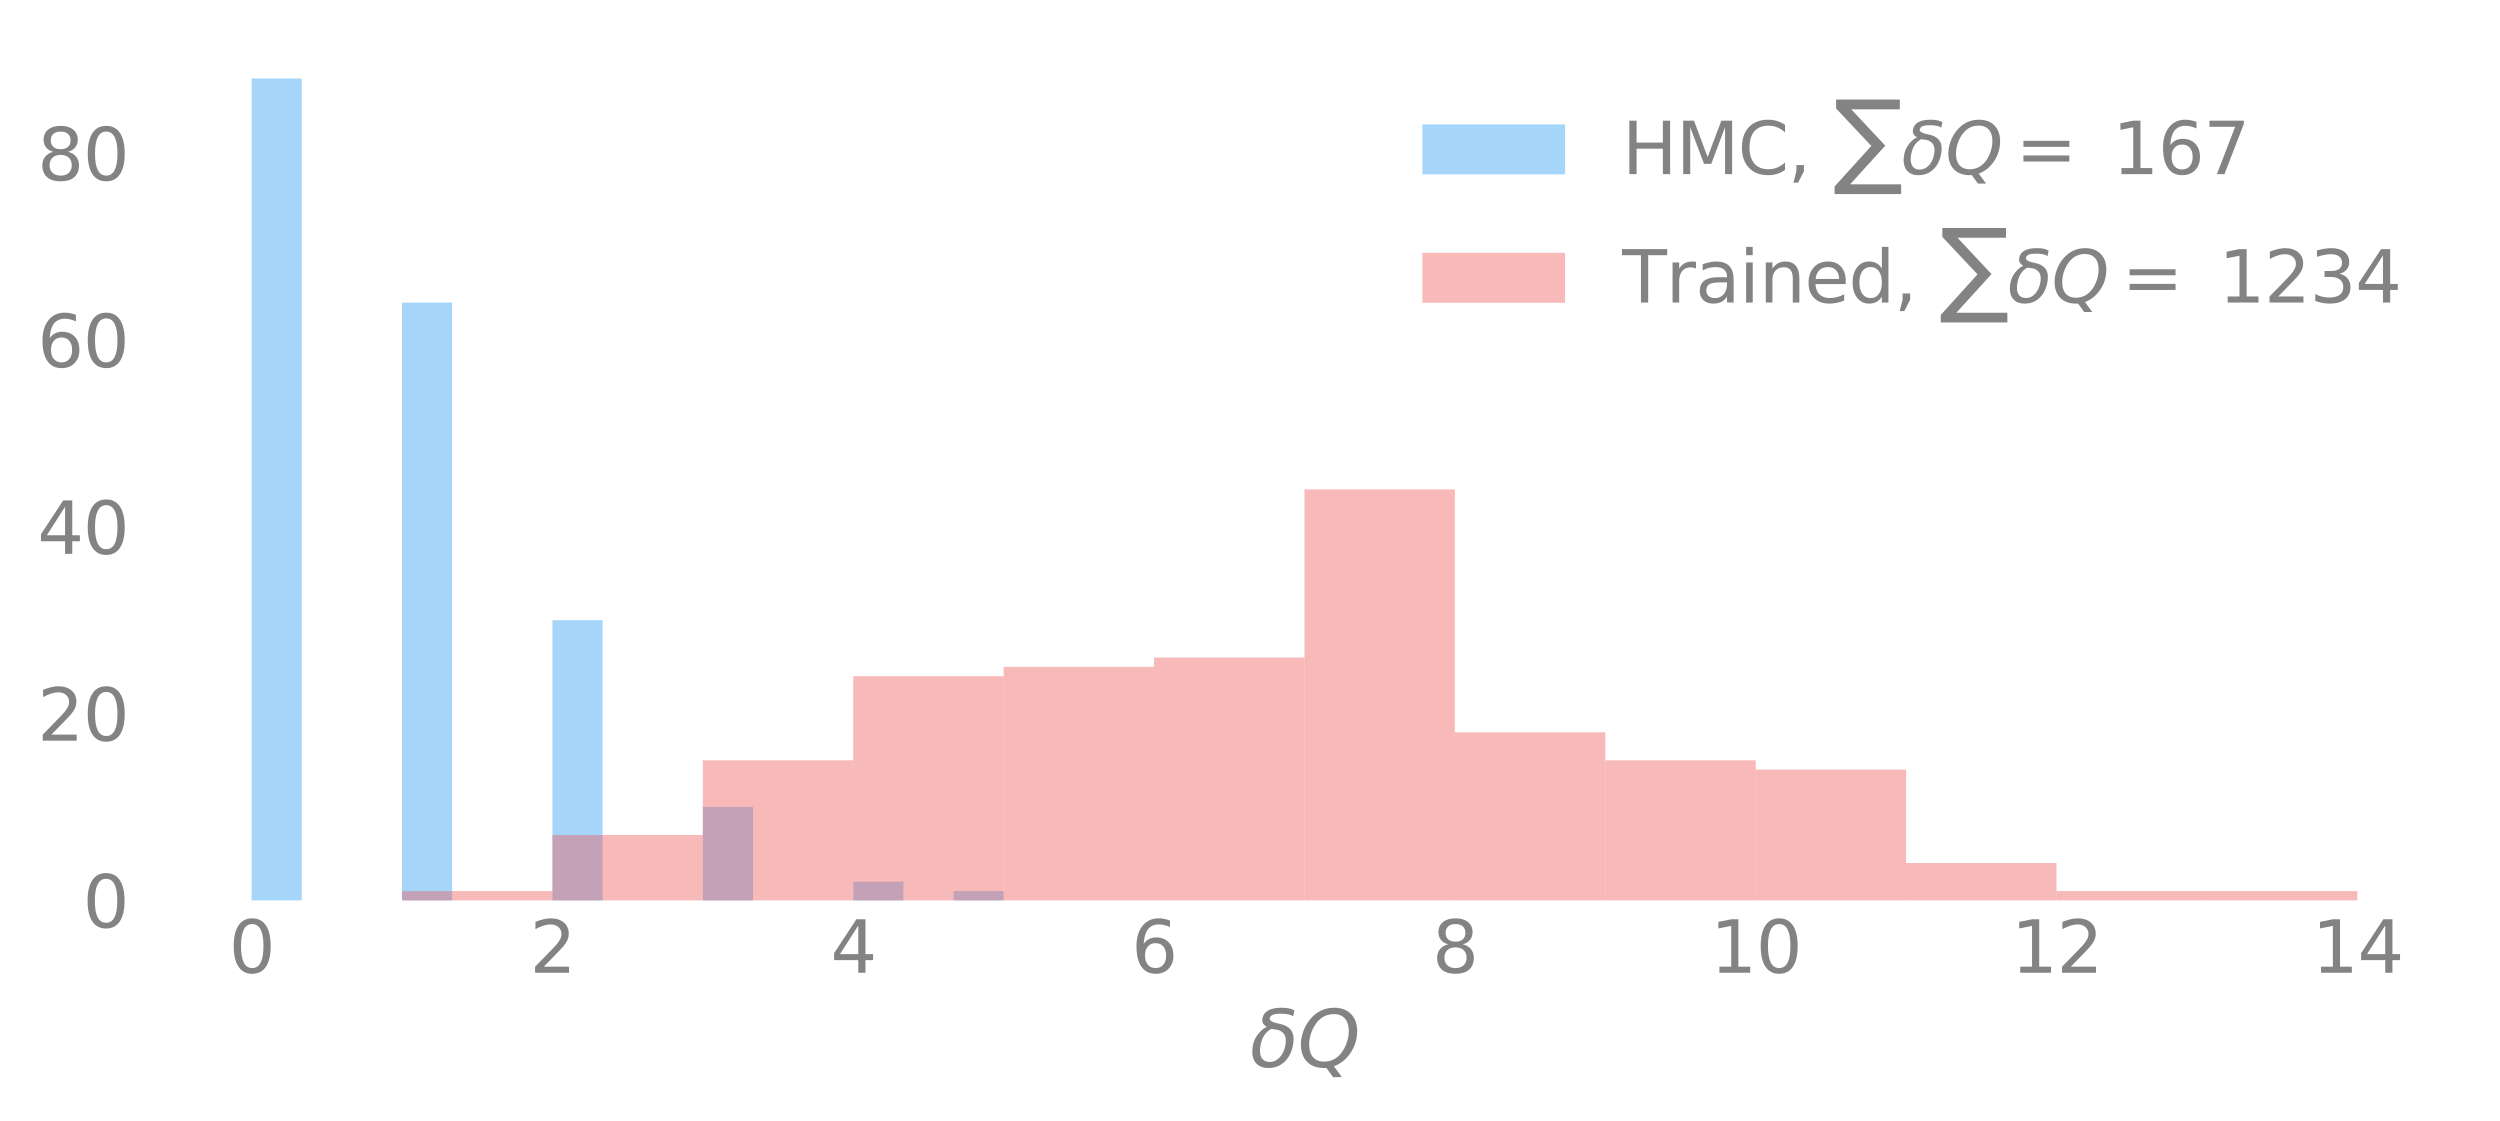 <?xml version="1.0" encoding="utf-8" standalone="no"?>
<!DOCTYPE svg PUBLIC "-//W3C//DTD SVG 1.1//EN"
  "http://www.w3.org/Graphics/SVG/1.1/DTD/svg11.dtd">
<svg xmlns:xlink="http://www.w3.org/1999/xlink" width="481.797pt" height="216.045pt" viewBox="0 0 481.797 216.045" xmlns="http://www.w3.org/2000/svg" version="1.1">
 <defs>
  <style type="text/css">*{stroke-linejoin: round; stroke-linecap: butt}</style>
 </defs>
 <g id="figure_1">
  <g id="patch_1">
   <path d="M 0 216.045 
L 481.797 216.045 
L 481.797 0 
L 0 0 
L 0 216.045 
z
" style="fill: none"/>
  </g>
  <g id="axes_1">
   <g id="patch_2">
    <path d="M 28.197 173.52 
L 474.597 173.52 
L 474.597 7.2 
L 28.197 7.2 
L 28.197 173.52 
z
" style="fill: none"/>
   </g>
   <g id="matplotlib.axis_1">
    <g id="xtick_1">
     <g id="line2d_1">
      <path d="M 48.488 173.52 
L 48.488 7.2 
" clip-path="url(#p6bb436107e)" style="fill: none; stroke: #cccccc; stroke-opacity: 0; stroke-width: 0.4; stroke-linecap: round"/>
     </g>
     <g id="text_1">
      <!-- 0 -->
      <g style="fill: #838383" transform="translate(44.114 187.468) scale(0.138 -0.138)">
       <defs>
        <path id="DejaVuSans-30" d="M 2034 4250 
Q 1547 4250 1301 3770 
Q 1056 3291 1056 2328 
Q 1056 1369 1301 889 
Q 1547 409 2034 409 
Q 2525 409 2770 889 
Q 3016 1369 3016 2328 
Q 3016 3291 2770 3770 
Q 2525 4250 2034 4250 
z
M 2034 4750 
Q 2819 4750 3233 4129 
Q 3647 3509 3647 2328 
Q 3647 1150 3233 529 
Q 2819 -91 2034 -91 
Q 1250 -91 836 529 
Q 422 1150 422 2328 
Q 422 3509 836 4129 
Q 1250 4750 2034 4750 
z
" transform="scale(0.016)"/>
       </defs>
       <use xlink:href="#DejaVuSans-30"/>
      </g>
     </g>
    </g>
    <g id="xtick_2">
     <g id="line2d_2">
      <path d="M 106.462 173.52 
L 106.462 7.2 
" clip-path="url(#p6bb436107e)" style="fill: none; stroke: #cccccc; stroke-opacity: 0; stroke-width: 0.4; stroke-linecap: round"/>
     </g>
     <g id="text_2">
      <!-- 2 -->
      <g style="fill: #838383" transform="translate(102.088 187.468) scale(0.138 -0.138)">
       <defs>
        <path id="DejaVuSans-32" d="M 1228 531 
L 3431 531 
L 3431 0 
L 469 0 
L 469 531 
Q 828 903 1448 1529 
Q 2069 2156 2228 2338 
Q 2531 2678 2651 2914 
Q 2772 3150 2772 3378 
Q 2772 3750 2511 3984 
Q 2250 4219 1831 4219 
Q 1534 4219 1204 4116 
Q 875 4013 500 3803 
L 500 4441 
Q 881 4594 1212 4672 
Q 1544 4750 1819 4750 
Q 2544 4750 2975 4387 
Q 3406 4025 3406 3419 
Q 3406 3131 3298 2873 
Q 3191 2616 2906 2266 
Q 2828 2175 2409 1742 
Q 1991 1309 1228 531 
z
" transform="scale(0.016)"/>
       </defs>
       <use xlink:href="#DejaVuSans-32"/>
      </g>
     </g>
    </g>
    <g id="xtick_3">
     <g id="line2d_3">
      <path d="M 164.436 173.52 
L 164.436 7.2 
" clip-path="url(#p6bb436107e)" style="fill: none; stroke: #cccccc; stroke-opacity: 0; stroke-width: 0.4; stroke-linecap: round"/>
     </g>
     <g id="text_3">
      <!-- 4 -->
      <g style="fill: #838383" transform="translate(160.062 187.468) scale(0.138 -0.138)">
       <defs>
        <path id="DejaVuSans-34" d="M 2419 4116 
L 825 1625 
L 2419 1625 
L 2419 4116 
z
M 2253 4666 
L 3047 4666 
L 3047 1625 
L 3713 1625 
L 3713 1100 
L 3047 1100 
L 3047 0 
L 2419 0 
L 2419 1100 
L 313 1100 
L 313 1709 
L 2253 4666 
z
" transform="scale(0.016)"/>
       </defs>
       <use xlink:href="#DejaVuSans-34"/>
      </g>
     </g>
    </g>
    <g id="xtick_4">
     <g id="line2d_4">
      <path d="M 222.41 173.52 
L 222.41 7.2 
" clip-path="url(#p6bb436107e)" style="fill: none; stroke: #cccccc; stroke-opacity: 0; stroke-width: 0.4; stroke-linecap: round"/>
     </g>
     <g id="text_4">
      <!-- 6 -->
      <g style="fill: #838383" transform="translate(218.036 187.468) scale(0.138 -0.138)">
       <defs>
        <path id="DejaVuSans-36" d="M 2113 2584 
Q 1688 2584 1439 2293 
Q 1191 2003 1191 1497 
Q 1191 994 1439 701 
Q 1688 409 2113 409 
Q 2538 409 2786 701 
Q 3034 994 3034 1497 
Q 3034 2003 2786 2293 
Q 2538 2584 2113 2584 
z
M 3366 4563 
L 3366 3988 
Q 3128 4100 2886 4159 
Q 2644 4219 2406 4219 
Q 1781 4219 1451 3797 
Q 1122 3375 1075 2522 
Q 1259 2794 1537 2939 
Q 1816 3084 2150 3084 
Q 2853 3084 3261 2657 
Q 3669 2231 3669 1497 
Q 3669 778 3244 343 
Q 2819 -91 2113 -91 
Q 1303 -91 875 529 
Q 447 1150 447 2328 
Q 447 3434 972 4092 
Q 1497 4750 2381 4750 
Q 2619 4750 2861 4703 
Q 3103 4656 3366 4563 
z
" transform="scale(0.016)"/>
       </defs>
       <use xlink:href="#DejaVuSans-36"/>
      </g>
     </g>
    </g>
    <g id="xtick_5">
     <g id="line2d_5">
      <path d="M 280.384 173.52 
L 280.384 7.2 
" clip-path="url(#p6bb436107e)" style="fill: none; stroke: #cccccc; stroke-opacity: 0; stroke-width: 0.4; stroke-linecap: round"/>
     </g>
     <g id="text_5">
      <!-- 8 -->
      <g style="fill: #838383" transform="translate(276.01 187.468) scale(0.138 -0.138)">
       <defs>
        <path id="DejaVuSans-38" d="M 2034 2216 
Q 1584 2216 1326 1975 
Q 1069 1734 1069 1313 
Q 1069 891 1326 650 
Q 1584 409 2034 409 
Q 2484 409 2743 651 
Q 3003 894 3003 1313 
Q 3003 1734 2745 1975 
Q 2488 2216 2034 2216 
z
M 1403 2484 
Q 997 2584 770 2862 
Q 544 3141 544 3541 
Q 544 4100 942 4425 
Q 1341 4750 2034 4750 
Q 2731 4750 3128 4425 
Q 3525 4100 3525 3541 
Q 3525 3141 3298 2862 
Q 3072 2584 2669 2484 
Q 3125 2378 3379 2068 
Q 3634 1759 3634 1313 
Q 3634 634 3220 271 
Q 2806 -91 2034 -91 
Q 1263 -91 848 271 
Q 434 634 434 1313 
Q 434 1759 690 2068 
Q 947 2378 1403 2484 
z
M 1172 3481 
Q 1172 3119 1398 2916 
Q 1625 2713 2034 2713 
Q 2441 2713 2670 2916 
Q 2900 3119 2900 3481 
Q 2900 3844 2670 4047 
Q 2441 4250 2034 4250 
Q 1625 4250 1398 4047 
Q 1172 3844 1172 3481 
z
" transform="scale(0.016)"/>
       </defs>
       <use xlink:href="#DejaVuSans-38"/>
      </g>
     </g>
    </g>
    <g id="xtick_6">
     <g id="line2d_6">
      <path d="M 338.358 173.52 
L 338.358 7.2 
" clip-path="url(#p6bb436107e)" style="fill: none; stroke: #cccccc; stroke-opacity: 0; stroke-width: 0.4; stroke-linecap: round"/>
     </g>
     <g id="text_6">
      <!-- 10 -->
      <g style="fill: #838383" transform="translate(329.609 187.468) scale(0.138 -0.138)">
       <defs>
        <path id="DejaVuSans-31" d="M 794 531 
L 1825 531 
L 1825 4091 
L 703 3866 
L 703 4441 
L 1819 4666 
L 2450 4666 
L 2450 531 
L 3481 531 
L 3481 0 
L 794 0 
L 794 531 
z
" transform="scale(0.016)"/>
       </defs>
       <use xlink:href="#DejaVuSans-31"/>
       <use xlink:href="#DejaVuSans-30" x="63.623"/>
      </g>
     </g>
    </g>
    <g id="xtick_7">
     <g id="line2d_7">
      <path d="M 396.332 173.52 
L 396.332 7.2 
" clip-path="url(#p6bb436107e)" style="fill: none; stroke: #cccccc; stroke-opacity: 0; stroke-width: 0.4; stroke-linecap: round"/>
     </g>
     <g id="text_7">
      <!-- 12 -->
      <g style="fill: #838383" transform="translate(387.584 187.468) scale(0.138 -0.138)">
       <use xlink:href="#DejaVuSans-31"/>
       <use xlink:href="#DejaVuSans-32" x="63.623"/>
      </g>
     </g>
    </g>
    <g id="xtick_8">
     <g id="line2d_8">
      <path d="M 454.306 173.52 
L 454.306 7.2 
" clip-path="url(#p6bb436107e)" style="fill: none; stroke: #cccccc; stroke-opacity: 0; stroke-width: 0.4; stroke-linecap: round"/>
     </g>
     <g id="text_8">
      <!-- 14 -->
      <g style="fill: #838383" transform="translate(445.558 187.468) scale(0.138 -0.138)">
       <use xlink:href="#DejaVuSans-31"/>
       <use xlink:href="#DejaVuSans-34" x="63.623"/>
      </g>
     </g>
    </g>
    <g id="text_9">
     <!-- $\delta Q$ -->
     <g style="fill: #838383" transform="translate(240.897 205.725) scale(0.15 -0.15)">
      <defs>
       <path id="DejaVuSans-Oblique-3b4" d="M 3472 4053 
Q 3197 4272 2450 4272 
Q 1659 4272 1588 3906 
Q 1531 3619 2328 3469 
Q 2953 3353 3253 3003 
Q 3616 2581 3447 1716 
Q 3284 888 2763 400 
Q 2238 -91 1488 -91 
Q 741 -91 406 400 
Q 72 888 241 1747 
Q 363 2384 891 2900 
Q 1097 3100 1353 3213 
Q 913 3459 1000 3900 
Q 1166 4750 2544 4750 
Q 3234 4750 3566 4531 
L 3472 4053 
z
M 1753 3056 
Q 1525 2966 1306 2738 
Q 969 2384 847 1747 
Q 722 1113 919 756 
Q 1119 397 1584 397 
Q 2044 397 2381 759 
Q 2722 1122 2838 1716 
Q 2956 2338 2731 2638 
Q 2491 2959 2103 2994 
Q 1906 3013 1753 3056 
z
" transform="scale(0.016)"/>
       <path id="DejaVuSans-Oblique-51" d="M 2309 -84 
Q 2275 -88 2237 -89 
Q 2200 -91 2125 -91 
Q 1250 -91 756 411 
Q 263 913 263 1797 
Q 263 2319 452 2844 
Q 641 3369 978 3788 
Q 1369 4269 1858 4509 
Q 2347 4750 2938 4750 
Q 3794 4750 4287 4245 
Q 4781 3741 4781 2869 
Q 4781 1928 4265 1147 
Q 3750 366 2919 44 
L 3553 -825 
L 2847 -825 
L 2309 -84 
z
M 2919 4238 
Q 2400 4238 2003 3986 
Q 1606 3734 1313 3219 
Q 1125 2891 1026 2522 
Q 928 2153 928 1778 
Q 928 1128 1239 775 
Q 1550 422 2119 422 
Q 2631 422 3032 676 
Q 3434 931 3719 1434 
Q 3909 1772 4009 2142 
Q 4109 2513 4109 2881 
Q 4109 3528 3796 3883 
Q 3484 4238 2919 4238 
z
" transform="scale(0.016)"/>
      </defs>
      <use xlink:href="#DejaVuSans-Oblique-3b4" transform="translate(0 0.781)"/>
      <use xlink:href="#DejaVuSans-Oblique-51" transform="translate(61.182 0.781)"/>
     </g>
    </g>
   </g>
   <g id="matplotlib.axis_2">
    <g id="ytick_1">
     <g id="line2d_9">
      <path d="M 28.197 173.52 
L 474.597 173.52 
" clip-path="url(#p6bb436107e)" style="fill: none; stroke: #cccccc; stroke-opacity: 0; stroke-width: 0.4; stroke-linecap: round"/>
     </g>
     <g id="text_10">
      <!-- 0 -->
      <g style="fill: #838383" transform="translate(15.948 178.744) scale(0.138 -0.138)">
       <use xlink:href="#DejaVuSans-30"/>
      </g>
     </g>
    </g>
    <g id="ytick_2">
     <g id="line2d_10">
      <path d="M 28.197 137.52 
L 474.597 137.52 
" clip-path="url(#p6bb436107e)" style="fill: none; stroke: #cccccc; stroke-opacity: 0; stroke-width: 0.4; stroke-linecap: round"/>
     </g>
     <g id="text_11">
      <!-- 20 -->
      <g style="fill: #838383" transform="translate(7.2 142.744) scale(0.138 -0.138)">
       <use xlink:href="#DejaVuSans-32"/>
       <use xlink:href="#DejaVuSans-30" x="63.623"/>
      </g>
     </g>
    </g>
    <g id="ytick_3">
     <g id="line2d_11">
      <path d="M 28.197 101.52 
L 474.597 101.52 
" clip-path="url(#p6bb436107e)" style="fill: none; stroke: #cccccc; stroke-opacity: 0; stroke-width: 0.4; stroke-linecap: round"/>
     </g>
     <g id="text_12">
      <!-- 40 -->
      <g style="fill: #838383" transform="translate(7.2 106.744) scale(0.138 -0.138)">
       <use xlink:href="#DejaVuSans-34"/>
       <use xlink:href="#DejaVuSans-30" x="63.623"/>
      </g>
     </g>
    </g>
    <g id="ytick_4">
     <g id="line2d_12">
      <path d="M 28.197 65.52 
L 474.597 65.52 
" clip-path="url(#p6bb436107e)" style="fill: none; stroke: #cccccc; stroke-opacity: 0; stroke-width: 0.4; stroke-linecap: round"/>
     </g>
     <g id="text_13">
      <!-- 60 -->
      <g style="fill: #838383" transform="translate(7.2 70.744) scale(0.138 -0.138)">
       <use xlink:href="#DejaVuSans-36"/>
       <use xlink:href="#DejaVuSans-30" x="63.623"/>
      </g>
     </g>
    </g>
    <g id="ytick_5">
     <g id="line2d_13">
      <path d="M 28.197 29.52 
L 474.597 29.52 
" clip-path="url(#p6bb436107e)" style="fill: none; stroke: #cccccc; stroke-opacity: 0; stroke-width: 0.4; stroke-linecap: round"/>
     </g>
     <g id="text_14">
      <!-- 80 -->
      <g style="fill: #838383" transform="translate(7.2 34.744) scale(0.138 -0.138)">
       <use xlink:href="#DejaVuSans-38"/>
       <use xlink:href="#DejaVuSans-30" x="63.623"/>
      </g>
     </g>
    </g>
   </g>
   <g id="patch_3">
    <path d="M 48.488 173.52 
L 58.15 173.52 
L 58.15 15.12 
L 48.488 15.12 
z
" clip-path="url(#p6bb436107e)" style="fill: #2196f3; opacity: 0.4"/>
   </g>
   <g id="patch_4">
    <path d="M 58.15 173.52 
L 67.812 173.52 
L 67.812 173.52 
L 58.15 173.52 
z
" clip-path="url(#p6bb436107e)" style="fill: #2196f3; opacity: 0.4"/>
   </g>
   <g id="patch_5">
    <path d="M 67.812 173.52 
L 77.475 173.52 
L 77.475 173.52 
L 67.812 173.52 
z
" clip-path="url(#p6bb436107e)" style="fill: #2196f3; opacity: 0.4"/>
   </g>
   <g id="patch_6">
    <path d="M 77.475 173.52 
L 87.137 173.52 
L 87.137 58.32 
L 77.475 58.32 
z
" clip-path="url(#p6bb436107e)" style="fill: #2196f3; opacity: 0.4"/>
   </g>
   <g id="patch_7">
    <path d="M 87.137 173.52 
L 96.799 173.52 
L 96.799 173.52 
L 87.137 173.52 
z
" clip-path="url(#p6bb436107e)" style="fill: #2196f3; opacity: 0.4"/>
   </g>
   <g id="patch_8">
    <path d="M 96.799 173.52 
L 106.462 173.52 
L 106.462 173.52 
L 96.799 173.52 
z
" clip-path="url(#p6bb436107e)" style="fill: #2196f3; opacity: 0.4"/>
   </g>
   <g id="patch_9">
    <path d="M 106.462 173.52 
L 116.124 173.52 
L 116.124 119.52 
L 106.462 119.52 
z
" clip-path="url(#p6bb436107e)" style="fill: #2196f3; opacity: 0.4"/>
   </g>
   <g id="patch_10">
    <path d="M 116.124 173.52 
L 125.786 173.52 
L 125.786 173.52 
L 116.124 173.52 
z
" clip-path="url(#p6bb436107e)" style="fill: #2196f3; opacity: 0.4"/>
   </g>
   <g id="patch_11">
    <path d="M 125.786 173.52 
L 135.449 173.52 
L 135.449 173.52 
L 125.786 173.52 
z
" clip-path="url(#p6bb436107e)" style="fill: #2196f3; opacity: 0.4"/>
   </g>
   <g id="patch_12">
    <path d="M 135.449 173.52 
L 145.111 173.52 
L 145.111 155.52 
L 135.449 155.52 
z
" clip-path="url(#p6bb436107e)" style="fill: #2196f3; opacity: 0.4"/>
   </g>
   <g id="patch_13">
    <path d="M 145.111 173.52 
L 154.773 173.52 
L 154.773 173.52 
L 145.111 173.52 
z
" clip-path="url(#p6bb436107e)" style="fill: #2196f3; opacity: 0.4"/>
   </g>
   <g id="patch_14">
    <path d="M 154.773 173.52 
L 164.436 173.52 
L 164.436 173.52 
L 154.773 173.52 
z
" clip-path="url(#p6bb436107e)" style="fill: #2196f3; opacity: 0.4"/>
   </g>
   <g id="patch_15">
    <path d="M 164.436 173.52 
L 174.098 173.52 
L 174.098 169.92 
L 164.436 169.92 
z
" clip-path="url(#p6bb436107e)" style="fill: #2196f3; opacity: 0.4"/>
   </g>
   <g id="patch_16">
    <path d="M 174.098 173.52 
L 183.761 173.52 
L 183.761 173.52 
L 174.098 173.52 
z
" clip-path="url(#p6bb436107e)" style="fill: #2196f3; opacity: 0.4"/>
   </g>
   <g id="patch_17">
    <path d="M 183.761 173.52 
L 193.423 173.52 
L 193.423 171.72 
L 183.761 171.72 
z
" clip-path="url(#p6bb436107e)" style="fill: #2196f3; opacity: 0.4"/>
   </g>
   <g id="patch_18">
    <path d="M 77.475 173.52 
L 106.462 173.52 
L 106.462 171.72 
L 77.475 171.72 
z
" clip-path="url(#p6bb436107e)" style="fill: #ef5350; opacity: 0.4"/>
   </g>
   <g id="patch_19">
    <path d="M 106.462 173.52 
L 135.449 173.52 
L 135.449 160.92 
L 106.462 160.92 
z
" clip-path="url(#p6bb436107e)" style="fill: #ef5350; opacity: 0.4"/>
   </g>
   <g id="patch_20">
    <path d="M 135.449 173.52 
L 164.436 173.52 
L 164.436 146.52 
L 135.449 146.52 
z
" clip-path="url(#p6bb436107e)" style="fill: #ef5350; opacity: 0.4"/>
   </g>
   <g id="patch_21">
    <path d="M 164.436 173.52 
L 193.423 173.52 
L 193.423 130.32 
L 164.436 130.32 
z
" clip-path="url(#p6bb436107e)" style="fill: #ef5350; opacity: 0.4"/>
   </g>
   <g id="patch_22">
    <path d="M 193.423 173.52 
L 222.41 173.52 
L 222.41 128.52 
L 193.423 128.52 
z
" clip-path="url(#p6bb436107e)" style="fill: #ef5350; opacity: 0.4"/>
   </g>
   <g id="patch_23">
    <path d="M 222.41 173.52 
L 251.397 173.52 
L 251.397 126.72 
L 222.41 126.72 
z
" clip-path="url(#p6bb436107e)" style="fill: #ef5350; opacity: 0.4"/>
   </g>
   <g id="patch_24">
    <path d="M 251.397 173.52 
L 280.384 173.52 
L 280.384 94.32 
L 251.397 94.32 
z
" clip-path="url(#p6bb436107e)" style="fill: #ef5350; opacity: 0.4"/>
   </g>
   <g id="patch_25">
    <path d="M 280.384 173.52 
L 309.371 173.52 
L 309.371 141.12 
L 280.384 141.12 
z
" clip-path="url(#p6bb436107e)" style="fill: #ef5350; opacity: 0.4"/>
   </g>
   <g id="patch_26">
    <path d="M 309.371 173.52 
L 338.358 173.52 
L 338.358 146.52 
L 309.371 146.52 
z
" clip-path="url(#p6bb436107e)" style="fill: #ef5350; opacity: 0.4"/>
   </g>
   <g id="patch_27">
    <path d="M 338.358 173.52 
L 367.345 173.52 
L 367.345 148.32 
L 338.358 148.32 
z
" clip-path="url(#p6bb436107e)" style="fill: #ef5350; opacity: 0.4"/>
   </g>
   <g id="patch_28">
    <path d="M 367.345 173.52 
L 396.332 173.52 
L 396.332 166.32 
L 367.345 166.32 
z
" clip-path="url(#p6bb436107e)" style="fill: #ef5350; opacity: 0.4"/>
   </g>
   <g id="patch_29">
    <path d="M 396.332 173.52 
L 425.319 173.52 
L 425.319 171.72 
L 396.332 171.72 
z
" clip-path="url(#p6bb436107e)" style="fill: #ef5350; opacity: 0.4"/>
   </g>
   <g id="patch_30">
    <path d="M 425.319 173.52 
L 454.306 173.52 
L 454.306 171.72 
L 425.319 171.72 
z
" clip-path="url(#p6bb436107e)" style="fill: #ef5350; opacity: 0.4"/>
   </g>
   <g id="patch_31">
    <path d="M 28.197 173.52 
L 28.197 7.2 
" style="fill: none"/>
   </g>
   <g id="patch_32">
    <path d="M 474.597 173.52 
L 474.597 7.2 
" style="fill: none"/>
   </g>
   <g id="patch_33">
    <path d="M 28.197 173.52 
L 474.597 173.52 
" style="fill: none"/>
   </g>
   <g id="patch_34">
    <path d="M 28.197 7.2 
L 474.597 7.2 
" style="fill: none"/>
   </g>
   <g id="legend_1">
    <g id="patch_35">
     <path d="M 274.122 33.6 
L 301.622 33.6 
L 301.622 23.975 
L 274.122 23.975 
z
" style="fill: #2196f3; opacity: 0.4"/>
    </g>
    <g id="text_15">
     <!-- HMC, $ \sum \delta Q =$ 167 -->
     <g style="fill: #838383" transform="translate(312.622 33.6) scale(0.138 -0.138)">
      <defs>
       <path id="DejaVuSans-48" d="M 628 4666 
L 1259 4666 
L 1259 2753 
L 3553 2753 
L 3553 4666 
L 4184 4666 
L 4184 0 
L 3553 0 
L 3553 2222 
L 1259 2222 
L 1259 0 
L 628 0 
L 628 4666 
z
" transform="scale(0.016)"/>
       <path id="DejaVuSans-4d" d="M 628 4666 
L 1569 4666 
L 2759 1491 
L 3956 4666 
L 4897 4666 
L 4897 0 
L 4281 0 
L 4281 4097 
L 3078 897 
L 2444 897 
L 1241 4097 
L 1241 0 
L 628 0 
L 628 4666 
z
" transform="scale(0.016)"/>
       <path id="DejaVuSans-43" d="M 4122 4306 
L 4122 3641 
Q 3803 3938 3442 4084 
Q 3081 4231 2675 4231 
Q 1875 4231 1450 3742 
Q 1025 3253 1025 2328 
Q 1025 1406 1450 917 
Q 1875 428 2675 428 
Q 3081 428 3442 575 
Q 3803 722 4122 1019 
L 4122 359 
Q 3791 134 3420 21 
Q 3050 -91 2638 -91 
Q 1578 -91 968 557 
Q 359 1206 359 2328 
Q 359 3453 968 4101 
Q 1578 4750 2638 4750 
Q 3056 4750 3426 4639 
Q 3797 4528 4122 4306 
z
" transform="scale(0.016)"/>
       <path id="DejaVuSans-2c" d="M 750 794 
L 1409 794 
L 1409 256 
L 897 -744 
L 494 -744 
L 750 256 
L 750 794 
z
" transform="scale(0.016)"/>
       <path id="DejaVuSans-20" transform="scale(0.016)"/>
       <path id="DejaVuSansDisplay-2211" d="M 244 6509 
L 5803 6509 
L 5803 5656 
L 1566 5656 
L 4534 2488 
L 1469 -888 
L 5919 -888 
L 5919 -1738 
L 109 -1738 
L 109 -1078 
L 3316 2463 
L 244 5728 
L 244 6509 
z
" transform="scale(0.016)"/>
       <path id="DejaVuSans-3d" d="M 678 2906 
L 4684 2906 
L 4684 2381 
L 678 2381 
L 678 2906 
z
M 678 1631 
L 4684 1631 
L 4684 1100 
L 678 1100 
L 678 1631 
z
" transform="scale(0.016)"/>
       <path id="DejaVuSans-37" d="M 525 4666 
L 3525 4666 
L 3525 4397 
L 1831 0 
L 1172 0 
L 2766 4134 
L 525 4134 
L 525 4666 
z
" transform="scale(0.016)"/>
      </defs>
      <use xlink:href="#DejaVuSans-48" transform="translate(0 0.297)"/>
      <use xlink:href="#DejaVuSans-4d" transform="translate(75.195 0.297)"/>
      <use xlink:href="#DejaVuSans-43" transform="translate(161.475 0.297)"/>
      <use xlink:href="#DejaVuSans-2c" transform="translate(231.299 0.297)"/>
      <use xlink:href="#DejaVuSans-20" transform="translate(263.086 0.297)"/>
      <use xlink:href="#DejaVuSansDisplay-2211" transform="translate(294.873 0.297)"/>
      <use xlink:href="#DejaVuSans-Oblique-3b4" transform="translate(390.137 0.297)"/>
      <use xlink:href="#DejaVuSans-Oblique-51" transform="translate(451.318 0.297)"/>
      <use xlink:href="#DejaVuSans-3d" transform="translate(549.512 0.297)"/>
      <use xlink:href="#DejaVuSans-20" transform="translate(652.783 0.297)"/>
      <use xlink:href="#DejaVuSans-31" transform="translate(684.57 0.297)"/>
      <use xlink:href="#DejaVuSans-36" transform="translate(748.193 0.297)"/>
      <use xlink:href="#DejaVuSans-37" transform="translate(811.816 0.297)"/>
     </g>
    </g>
    <g id="patch_36">
     <path d="M 274.122 58.35 
L 301.622 58.35 
L 301.622 48.725 
L 274.122 48.725 
z
" style="fill: #ef5350; opacity: 0.4"/>
    </g>
    <g id="text_16">
     <!-- Trained, $\sum\delta Q =$ 1234 -->
     <g style="fill: #838383" transform="translate(312.622 58.35) scale(0.138 -0.138)">
      <defs>
       <path id="DejaVuSans-54" d="M -19 4666 
L 3928 4666 
L 3928 4134 
L 2272 4134 
L 2272 0 
L 1638 0 
L 1638 4134 
L -19 4134 
L -19 4666 
z
" transform="scale(0.016)"/>
       <path id="DejaVuSans-72" d="M 2631 2963 
Q 2534 3019 2420 3045 
Q 2306 3072 2169 3072 
Q 1681 3072 1420 2755 
Q 1159 2438 1159 1844 
L 1159 0 
L 581 0 
L 581 3500 
L 1159 3500 
L 1159 2956 
Q 1341 3275 1631 3429 
Q 1922 3584 2338 3584 
Q 2397 3584 2469 3576 
Q 2541 3569 2628 3553 
L 2631 2963 
z
" transform="scale(0.016)"/>
       <path id="DejaVuSans-61" d="M 2194 1759 
Q 1497 1759 1228 1600 
Q 959 1441 959 1056 
Q 959 750 1161 570 
Q 1363 391 1709 391 
Q 2188 391 2477 730 
Q 2766 1069 2766 1631 
L 2766 1759 
L 2194 1759 
z
M 3341 1997 
L 3341 0 
L 2766 0 
L 2766 531 
Q 2569 213 2275 61 
Q 1981 -91 1556 -91 
Q 1019 -91 701 211 
Q 384 513 384 1019 
Q 384 1609 779 1909 
Q 1175 2209 1959 2209 
L 2766 2209 
L 2766 2266 
Q 2766 2663 2505 2880 
Q 2244 3097 1772 3097 
Q 1472 3097 1187 3025 
Q 903 2953 641 2809 
L 641 3341 
Q 956 3463 1253 3523 
Q 1550 3584 1831 3584 
Q 2591 3584 2966 3190 
Q 3341 2797 3341 1997 
z
" transform="scale(0.016)"/>
       <path id="DejaVuSans-69" d="M 603 3500 
L 1178 3500 
L 1178 0 
L 603 0 
L 603 3500 
z
M 603 4863 
L 1178 4863 
L 1178 4134 
L 603 4134 
L 603 4863 
z
" transform="scale(0.016)"/>
       <path id="DejaVuSans-6e" d="M 3513 2113 
L 3513 0 
L 2938 0 
L 2938 2094 
Q 2938 2591 2744 2837 
Q 2550 3084 2163 3084 
Q 1697 3084 1428 2787 
Q 1159 2491 1159 1978 
L 1159 0 
L 581 0 
L 581 3500 
L 1159 3500 
L 1159 2956 
Q 1366 3272 1645 3428 
Q 1925 3584 2291 3584 
Q 2894 3584 3203 3211 
Q 3513 2838 3513 2113 
z
" transform="scale(0.016)"/>
       <path id="DejaVuSans-65" d="M 3597 1894 
L 3597 1613 
L 953 1613 
Q 991 1019 1311 708 
Q 1631 397 2203 397 
Q 2534 397 2845 478 
Q 3156 559 3463 722 
L 3463 178 
Q 3153 47 2828 -22 
Q 2503 -91 2169 -91 
Q 1331 -91 842 396 
Q 353 884 353 1716 
Q 353 2575 817 3079 
Q 1281 3584 2069 3584 
Q 2775 3584 3186 3129 
Q 3597 2675 3597 1894 
z
M 3022 2063 
Q 3016 2534 2758 2815 
Q 2500 3097 2075 3097 
Q 1594 3097 1305 2825 
Q 1016 2553 972 2059 
L 3022 2063 
z
" transform="scale(0.016)"/>
       <path id="DejaVuSans-64" d="M 2906 2969 
L 2906 4863 
L 3481 4863 
L 3481 0 
L 2906 0 
L 2906 525 
Q 2725 213 2448 61 
Q 2172 -91 1784 -91 
Q 1150 -91 751 415 
Q 353 922 353 1747 
Q 353 2572 751 3078 
Q 1150 3584 1784 3584 
Q 2172 3584 2448 3432 
Q 2725 3281 2906 2969 
z
M 947 1747 
Q 947 1113 1208 752 
Q 1469 391 1925 391 
Q 2381 391 2643 752 
Q 2906 1113 2906 1747 
Q 2906 2381 2643 2742 
Q 2381 3103 1925 3103 
Q 1469 3103 1208 2742 
Q 947 2381 947 1747 
z
" transform="scale(0.016)"/>
       <path id="DejaVuSans-33" d="M 2597 2516 
Q 3050 2419 3304 2112 
Q 3559 1806 3559 1356 
Q 3559 666 3084 287 
Q 2609 -91 1734 -91 
Q 1441 -91 1130 -33 
Q 819 25 488 141 
L 488 750 
Q 750 597 1062 519 
Q 1375 441 1716 441 
Q 2309 441 2620 675 
Q 2931 909 2931 1356 
Q 2931 1769 2642 2001 
Q 2353 2234 1838 2234 
L 1294 2234 
L 1294 2753 
L 1863 2753 
Q 2328 2753 2575 2939 
Q 2822 3125 2822 3475 
Q 2822 3834 2567 4026 
Q 2313 4219 1838 4219 
Q 1578 4219 1281 4162 
Q 984 4106 628 3988 
L 628 4550 
Q 988 4650 1302 4700 
Q 1616 4750 1894 4750 
Q 2613 4750 3031 4423 
Q 3450 4097 3450 3541 
Q 3450 3153 3228 2886 
Q 3006 2619 2597 2516 
z
" transform="scale(0.016)"/>
      </defs>
      <use xlink:href="#DejaVuSans-54" transform="translate(0 0.297)"/>
      <use xlink:href="#DejaVuSans-72" transform="translate(61.084 0.297)"/>
      <use xlink:href="#DejaVuSans-61" transform="translate(102.197 0.297)"/>
      <use xlink:href="#DejaVuSans-69" transform="translate(163.477 0.297)"/>
      <use xlink:href="#DejaVuSans-6e" transform="translate(191.26 0.297)"/>
      <use xlink:href="#DejaVuSans-65" transform="translate(254.639 0.297)"/>
      <use xlink:href="#DejaVuSans-64" transform="translate(316.162 0.297)"/>
      <use xlink:href="#DejaVuSans-2c" transform="translate(379.639 0.297)"/>
      <use xlink:href="#DejaVuSans-20" transform="translate(411.426 0.297)"/>
      <use xlink:href="#DejaVuSansDisplay-2211" transform="translate(443.213 0.297)"/>
      <use xlink:href="#DejaVuSans-Oblique-3b4" transform="translate(538.477 0.297)"/>
      <use xlink:href="#DejaVuSans-Oblique-51" transform="translate(599.658 0.297)"/>
      <use xlink:href="#DejaVuSans-3d" transform="translate(697.852 0.297)"/>
      <use xlink:href="#DejaVuSans-20" transform="translate(801.123 0.297)"/>
      <use xlink:href="#DejaVuSans-31" transform="translate(832.91 0.297)"/>
      <use xlink:href="#DejaVuSans-32" transform="translate(896.533 0.297)"/>
      <use xlink:href="#DejaVuSans-33" transform="translate(960.156 0.297)"/>
      <use xlink:href="#DejaVuSans-34" transform="translate(1023.779 0.297)"/>
     </g>
    </g>
   </g>
  </g>
 </g>
 <defs>
  <clipPath id="p6bb436107e">
   <rect x="28.197" y="7.2" width="446.4" height="166.32"/>
  </clipPath>
 </defs>
</svg>
